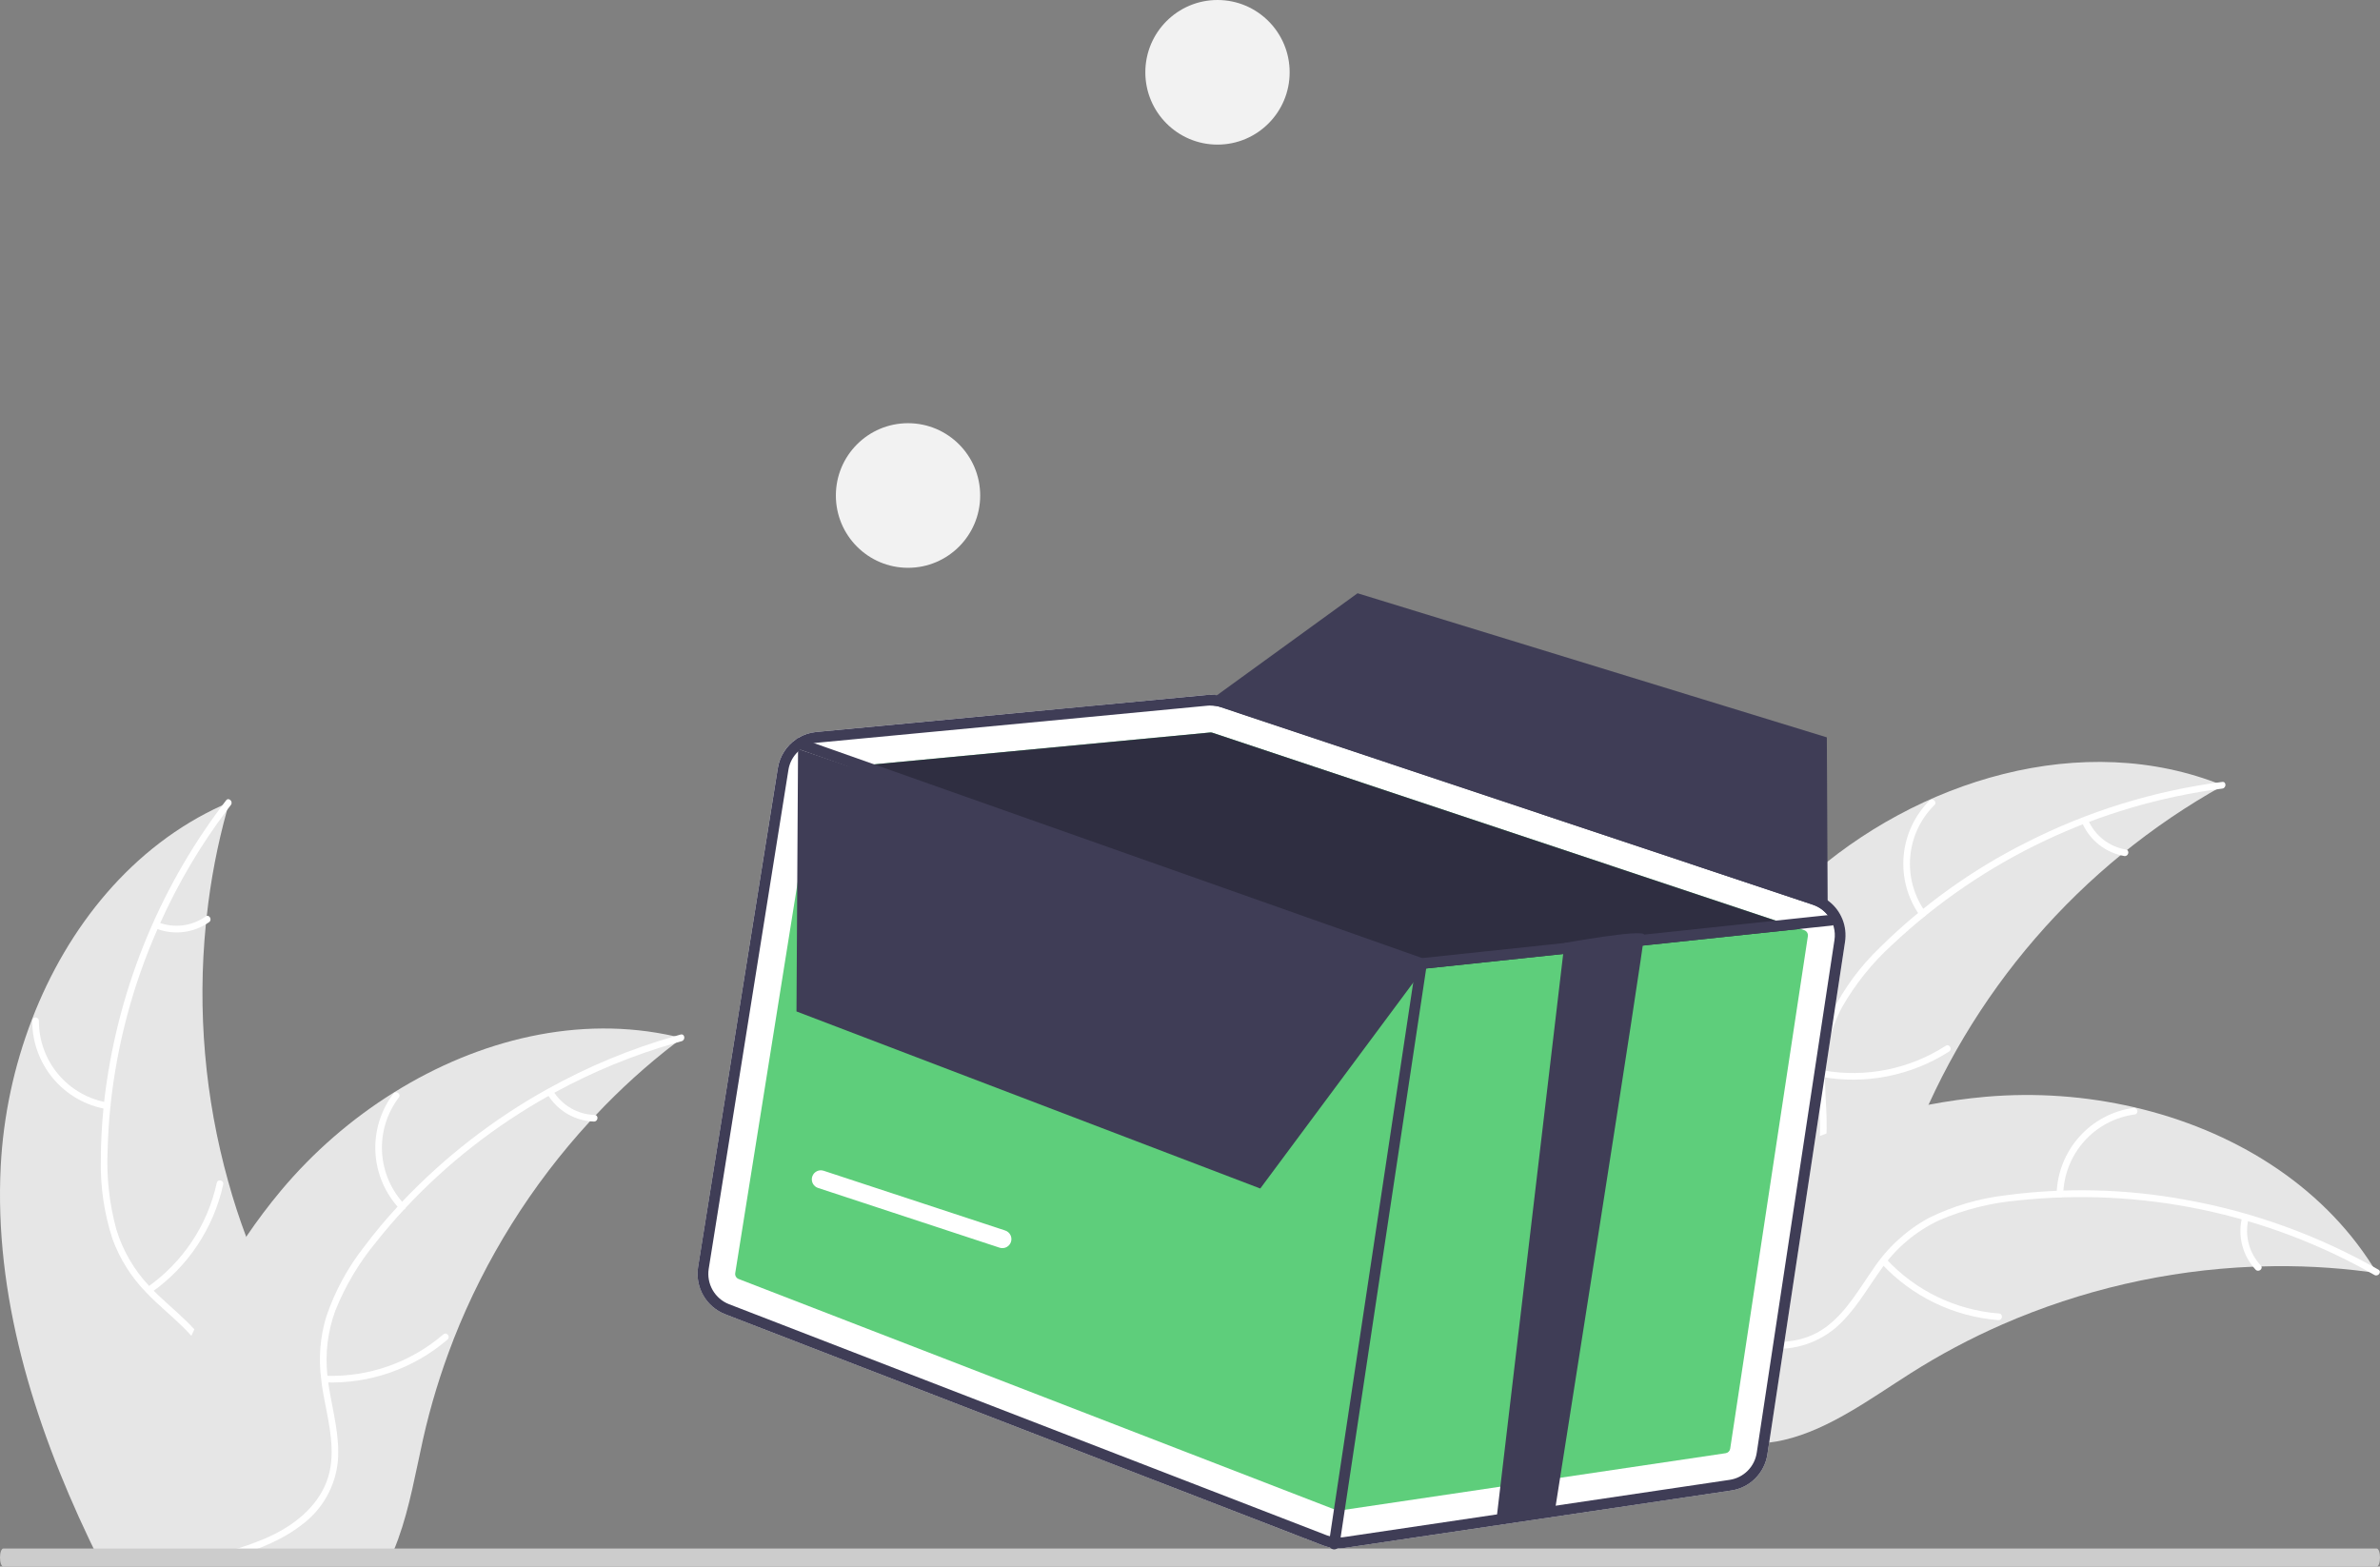 <svg width="395" height="260" viewBox="0 0 395 260" fill="none" xmlns="http://www.w3.org/2000/svg">
<rect x="0" y="0" width="395" height="260" fill="#808080" stroke="none"/>
<path d="M299.562 146.172C318.143 129.395 345.779 120.96 368.961 130.367C345.181 143.596 326.838 164.826 317.176 190.302C313.486 200.14 310.403 211.468 301.326 216.735C295.678 220.013 288.651 220.173 282.319 218.591C275.985 217.008 270.181 213.837 264.455 210.697L262.826 210.66C270.139 186.694 280.982 162.948 299.562 146.172Z" fill="#E6E6E6"/>
<path d="M368.83 130.877C348.299 133.535 329.126 142.608 314.034 156.807C310.731 159.806 307.92 163.308 305.705 167.184C303.669 171.029 302.698 175.351 302.893 179.699C302.994 183.758 303.565 187.897 302.679 191.909C302.195 193.956 301.285 195.878 300.008 197.547C298.731 199.217 297.116 200.598 295.27 201.598C290.733 204.211 285.53 205.035 280.413 205.663C274.733 206.361 268.821 206.995 263.904 210.188C263.308 210.575 262.744 209.626 263.339 209.24C271.894 203.685 282.72 205.706 291.919 201.999C296.211 200.269 300.01 197.233 301.354 192.642C302.53 188.627 301.944 184.358 301.807 180.25C301.555 176.01 302.342 171.773 304.101 167.909C306.112 163.933 308.783 160.329 312.001 157.25C319.135 150.204 327.33 144.326 336.286 139.83C346.479 134.643 357.482 131.241 368.82 129.772C369.522 129.681 369.528 130.786 368.83 130.877H368.83Z" fill="white"/>
<path d="M318.626 151.948C316.592 149.088 315.639 145.596 315.937 142.097C316.236 138.597 317.766 135.318 320.255 132.845C320.76 132.346 321.557 133.109 321.051 133.609C318.73 135.907 317.304 138.962 317.033 142.221C316.762 145.481 317.662 148.73 319.572 151.382C319.986 151.959 319.038 152.522 318.626 151.948V151.948Z" fill="white"/>
<path d="M302.573 177.649C309.628 178.901 316.896 177.443 322.926 173.565C323.523 173.18 324.087 174.129 323.491 174.514C317.208 178.537 309.642 180.039 302.303 178.72C301.604 178.593 301.877 177.523 302.573 177.649V177.649Z" fill="white"/>
<path d="M346.569 136.105C347.125 137.376 347.989 138.489 349.08 139.343C350.172 140.197 351.459 140.767 352.825 140.999C353.525 141.117 353.251 142.187 352.555 142.07C351.047 141.806 349.627 141.176 348.419 140.235C347.21 139.293 346.25 138.07 345.622 136.671C345.552 136.544 345.533 136.396 345.568 136.255C345.604 136.114 345.691 135.992 345.813 135.914C345.939 135.84 346.088 135.818 346.23 135.854C346.371 135.89 346.493 135.98 346.569 136.105V136.105Z" fill="white"/>
<path d="M394.487 211.272C394.048 211.211 393.608 211.15 393.162 211.096C387.248 210.309 381.279 210.006 375.316 210.188C374.854 210.194 374.387 210.208 373.927 210.228C359.564 210.82 345.436 214.078 332.26 219.838C327.019 222.135 321.961 224.828 317.127 227.894C310.453 232.128 303.553 237.251 296.092 238.978C295.315 239.167 294.528 239.308 293.734 239.399L262.907 212.654C262.867 212.558 262.821 212.468 262.781 212.372L261.502 211.361C261.74 211.185 261.991 211.008 262.229 210.833C262.367 210.73 262.512 210.634 262.649 210.531C262.743 210.465 262.838 210.399 262.919 210.333C262.95 210.311 262.982 210.289 263.007 210.274C263.088 210.209 263.17 210.157 263.245 210.099C264.645 209.106 266.053 208.121 267.472 207.144C267.478 207.137 267.478 207.137 267.491 207.136C278.227 199.59 289.819 193.346 302.023 188.536C302.389 188.398 302.761 188.252 303.141 188.125C308.637 186.078 314.291 184.484 320.046 183.359C323.2 182.753 326.382 182.308 329.58 182.025C337.846 181.309 346.172 181.9 354.254 183.776C370.365 187.52 385.102 196.384 393.831 210.209C394.054 210.563 394.27 210.911 394.487 211.272Z" fill="#E6E6E6"/>
<path d="M394.08 211.603C376.089 201.34 355.329 197.018 334.747 199.25C330.307 199.652 325.959 200.752 321.862 202.511C317.926 204.353 314.554 207.218 312.096 210.808C309.738 214.108 307.707 217.759 304.589 220.428C302.973 221.77 301.091 222.755 299.068 223.318C297.046 223.881 294.927 224.009 292.851 223.693C287.659 223.043 283.009 220.561 278.547 217.977C273.592 215.107 268.491 212.047 262.646 211.63C261.938 211.579 262.058 210.481 262.765 210.532C272.933 211.258 280.362 219.402 289.935 221.992C294.402 223.2 299.259 223.067 303.091 220.213C306.442 217.717 308.539 213.954 310.898 210.592C313.244 207.054 316.419 204.147 320.145 202.123C324.14 200.161 328.439 198.894 332.857 198.378C342.787 197.055 352.862 197.305 362.714 199.119C373.97 201.127 384.8 205.049 394.735 210.715C395.35 211.066 394.69 211.952 394.08 211.603L394.08 211.603Z" fill="white"/>
<path d="M341.332 198.14C341.427 194.63 342.765 191.267 345.106 188.653C347.447 186.039 350.639 184.343 354.112 183.87C354.815 183.777 354.993 184.867 354.289 184.96C351.054 185.395 348.08 186.975 345.906 189.413C343.731 191.852 342.497 194.99 342.428 198.259C342.412 198.97 341.316 198.847 341.332 198.14Z" fill="white"/>
<path d="M313.072 208.976C317.953 214.233 324.632 217.453 331.777 217.994C332.485 218.047 332.365 219.145 331.658 219.092C324.224 218.515 317.281 215.15 312.214 209.669C311.731 209.146 312.592 208.456 313.072 208.976Z" fill="white"/>
<path d="M373.163 202.348C372.844 203.699 372.864 205.108 373.223 206.449C373.581 207.789 374.267 209.02 375.217 210.03C375.706 210.546 374.844 211.235 374.358 210.722C373.313 209.602 372.558 208.242 372.159 206.761C371.759 205.281 371.728 203.725 372.067 202.229C372.087 202.085 372.161 201.955 372.274 201.864C372.387 201.773 372.53 201.728 372.674 201.739C372.819 201.756 372.952 201.829 373.043 201.943C373.135 202.057 373.178 202.202 373.163 202.348V202.348Z" fill="white"/>
<path d="M51.171 242.136C49.724 247.576 45.921 252.106 41.331 255.406C40.582 255.946 39.814 256.446 39.035 256.916C38.796 257.056 38.556 257.206 38.307 257.336C38.037 257.496 37.768 257.646 37.498 257.786H15.911C15.522 256.996 15.143 256.196 14.764 255.406C5.512 235.926 -0.985 214.906 0.123 193.496C0.562 185.191 2.304 177.008 5.283 169.246C11.211 153.776 22.029 140.386 36.909 133.646C37.279 133.476 37.668 133.306 38.047 133.146C37.927 133.576 37.808 133.996 37.688 134.426C36.091 140.189 34.963 146.071 34.315 152.016C34.255 152.476 34.205 152.936 34.165 153.406C32.747 167.744 34.006 182.22 37.877 196.096C37.887 196.126 37.897 196.166 37.907 196.196C38.756 199.266 39.74 202.289 40.861 205.266C41.74 207.616 42.688 209.936 43.726 212.216C48.057 221.786 53.865 231.986 51.171 242.136Z" fill="#E6E6E6"/>
<path d="M38.317 133.596C38.107 133.876 37.898 134.146 37.688 134.426C33.305 140.247 29.582 146.539 26.59 153.186C26.431 153.516 26.281 153.846 26.151 154.186C22.051 163.468 19.418 173.332 18.347 183.426C18.335 183.495 18.329 183.565 18.327 183.636C18.077 185.996 17.928 188.376 17.868 190.756C17.646 195.217 18.128 199.685 19.295 203.996C20.359 207.516 22.225 210.741 24.744 213.416C24.994 213.686 25.243 213.956 25.512 214.216C25.712 214.426 25.932 214.636 26.141 214.836C28.157 216.766 30.363 218.556 32.259 220.626C33.128 221.554 33.913 222.558 34.604 223.626C35.708 225.415 36.42 227.419 36.696 229.504C36.971 231.59 36.802 233.71 36.201 235.726C34.844 240.786 31.74 245.056 28.566 249.126C26.98 251.166 25.343 253.226 23.926 255.406C23.407 256.186 22.928 256.976 22.489 257.786H21.231C21.65 256.976 22.109 256.186 22.608 255.406C26.251 249.656 31.431 244.716 34.115 238.386C35.932 234.116 36.481 229.276 34.185 225.086C33.513 223.867 32.699 222.733 31.76 221.706C29.934 219.636 27.748 217.866 25.762 215.996C25.263 215.526 24.774 215.046 24.305 214.546C21.818 212.014 19.899 208.98 18.676 205.646C17.291 201.411 16.637 196.971 16.74 192.516C16.74 189.676 16.89 186.816 17.169 183.976C17.199 183.616 17.239 183.246 17.279 182.876C19.32 165.004 26.098 148.006 36.91 133.646C37.109 133.366 37.319 133.096 37.529 132.826C37.958 132.266 38.746 133.046 38.317 133.596Z" fill="white"/>
<path d="M17.681 184.07C14.225 183.489 11.087 181.695 8.828 179.009C6.57 176.323 5.337 172.92 5.352 169.408C5.354 169.264 5.411 169.128 5.512 169.026C5.612 168.924 5.748 168.866 5.891 168.862C6.034 168.859 6.173 168.912 6.278 169.009C6.383 169.106 6.446 169.241 6.454 169.384C6.435 172.654 7.583 175.824 9.691 178.321C11.799 180.817 14.729 182.477 17.951 183C18.651 183.114 18.377 184.184 17.681 184.071V184.07Z" fill="white"/>
<path d="M24.467 213.617C30.34 209.504 34.45 203.324 35.977 196.309C36.128 195.614 37.196 195.885 37.046 196.579C35.443 203.876 31.153 210.299 25.032 214.565C24.448 214.972 23.886 214.021 24.467 213.617L24.467 213.617Z" fill="white"/>
<path d="M26.26 153.069C27.55 153.573 28.946 153.748 30.321 153.579C31.696 153.409 33.007 152.9 34.137 152.097C34.715 151.684 35.277 152.635 34.702 153.045C33.45 153.927 32.001 154.487 30.482 154.678C28.963 154.869 27.421 154.684 25.99 154.14C25.851 154.1 25.732 154.008 25.658 153.884C25.584 153.759 25.559 153.611 25.59 153.469C25.627 153.327 25.717 153.206 25.843 153.131C25.968 153.056 26.118 153.034 26.26 153.069V153.069Z" fill="white"/>
<path d="M113.187 172.266C112.837 172.536 112.478 172.806 112.129 173.086C107.391 176.719 102.955 180.733 98.865 185.086C98.546 185.416 98.227 185.756 97.917 186.096L97.907 186.106C88.211 196.653 80.543 208.906 75.292 222.246L75.263 222.336C75.252 222.366 75.243 222.386 75.233 222.416C73.151 227.756 71.473 233.244 70.213 238.836C68.995 244.296 67.997 250.146 66.091 255.406C65.801 256.216 65.482 257.016 65.143 257.786H20.771C20.921 256.996 21.081 256.196 21.241 255.406C23.498 243.819 27.025 232.517 31.759 221.706C31.919 221.346 32.079 220.986 32.258 220.626C34.702 215.284 37.576 210.151 40.851 205.276C40.851 205.275 40.852 205.273 40.852 205.272C40.852 205.271 40.853 205.27 40.854 205.269C40.855 205.268 40.856 205.267 40.858 205.267C40.859 205.266 40.86 205.266 40.861 205.266C42.66 202.606 44.592 200.04 46.65 197.576C51.987 191.213 58.292 185.732 65.332 181.336C65.372 181.306 65.422 181.286 65.462 181.256C79.474 172.546 96.081 168.396 111.959 171.986H111.969C112.378 172.076 112.778 172.166 113.187 172.266Z" fill="#E6E6E6"/>
<path d="M113.137 172.796C112.797 172.886 112.458 172.986 112.129 173.086C105.134 175.088 98.383 177.862 91.999 181.356C91.68 181.526 91.36 181.706 91.041 181.886C82.218 186.82 74.209 193.091 67.298 200.476C67.293 200.481 67.289 200.488 67.288 200.496C67.209 200.576 67.119 200.666 67.049 200.746C65.452 202.466 63.915 204.256 62.458 206.096C59.608 209.527 57.311 213.383 55.652 217.526C54.383 220.978 53.936 224.68 54.344 228.336C54.374 228.706 54.424 229.066 54.474 229.436C54.514 229.726 54.554 230.016 54.604 230.316C55.262 234.326 56.4 238.346 56.081 242.436C55.886 244.532 55.252 246.562 54.218 248.394C53.184 250.226 51.775 251.819 50.083 253.066C48.933 253.957 47.703 254.74 46.41 255.406C44.561 256.361 42.635 257.157 40.652 257.786H36.73C37.258 257.636 37.777 257.486 38.306 257.336C40.183 256.805 42.026 256.161 43.825 255.406C44.853 254.975 45.853 254.481 46.819 253.926C50.831 251.616 54.175 248.076 54.873 243.346C55.482 239.206 54.304 235.066 53.606 231.016C53.486 230.316 53.376 229.626 53.316 228.936C52.84 225.429 53.129 221.86 54.165 218.476C55.601 214.255 57.747 210.311 60.512 206.816C62.222 204.54 64.047 202.354 65.981 200.266C66.221 199.996 66.47 199.726 66.73 199.456C73.786 192.018 81.933 185.702 90.891 180.726H90.901C97.562 177.011 104.628 174.078 111.959 171.986H111.969C112.298 171.886 112.638 171.786 112.967 171.696C113.656 171.516 113.815 172.606 113.137 172.796Z" fill="white"/>
<path d="M66.335 200.645C63.925 198.095 62.497 194.77 62.308 191.263C62.118 187.756 63.179 184.295 65.301 181.5C65.732 180.935 66.627 181.58 66.196 182.145C64.215 184.745 63.227 187.969 63.41 191.234C63.593 194.499 64.935 197.592 67.194 199.953C67.684 200.466 66.822 201.156 66.335 200.645H66.335Z" fill="white"/>
<path d="M53.999 228.33C61.159 228.588 68.154 226.133 73.589 221.454C74.127 220.99 74.817 221.851 74.28 222.315C68.615 227.173 61.331 229.714 53.88 229.428C53.17 229.4 53.292 228.302 53.999 228.33V228.33Z" fill="white"/>
<path d="M91.812 181.067C92.54 182.249 93.549 183.23 94.749 183.924C95.948 184.619 97.301 185.003 98.686 185.044C99.396 185.063 99.273 186.161 98.567 186.142C97.038 186.09 95.544 185.663 94.217 184.899C92.889 184.135 91.769 183.058 90.954 181.76C90.866 181.644 90.827 181.499 90.842 181.355C90.858 181.211 90.928 181.078 91.037 180.983C91.152 180.892 91.297 180.85 91.442 180.866C91.587 180.881 91.72 180.954 91.812 181.067V181.067Z" fill="white"/>
<path d="M395 258.5C395 258.697 394.986 258.892 394.959 259.075C394.932 259.257 394.892 259.423 394.841 259.562C394.79 259.701 394.73 259.812 394.664 259.887C394.598 259.962 394.527 260.001 394.455 260H0.545C0.4 260 0.262 259.842 0.16 259.561C0.057 259.279 0 258.898 0 258.5C0 258.102 0.057 257.721 0.16 257.439C0.262 257.158 0.4 257 0.545 257H394.455C394.527 256.999 394.598 257.038 394.664 257.113C394.73 257.188 394.79 257.299 394.841 257.438C394.892 257.577 394.932 257.743 394.959 257.925C394.986 258.108 395 258.303 395 258.5Z" fill="#CCCCCC"/>
<path d="M306.215 156.305C306.471 154.639 306.129 152.936 305.251 151.498C304.372 150.061 303.015 148.981 301.418 148.451L203.201 115.674C202.259 115.358 201.262 115.244 200.274 115.337L175.656 117.67L161.531 119.012L135.464 121.481C133.89 121.632 132.411 122.302 131.258 123.386C130.105 124.47 129.344 125.906 129.093 127.471L115.858 210.308C115.608 211.924 115.915 213.577 116.729 214.994C117.542 216.412 118.814 217.509 120.334 218.104L219.576 256.488C220.042 256.67 220.525 256.8 221.019 256.877C221.738 256.994 222.47 256.999 223.191 256.893L287.318 247.37C288.83 247.15 290.232 246.448 291.315 245.368C292.398 244.287 293.104 242.885 293.329 241.371L306.215 156.305Z" fill="white"/>
<path d="M122.583 212.267L221.825 250.65C221.97 250.707 222.127 250.725 222.281 250.703L286.4 241.181C286.59 241.155 286.766 241.067 286.902 240.932C287.038 240.796 287.126 240.62 287.153 240.429L300.047 155.363C300.077 155.155 300.033 154.943 299.924 154.764C299.815 154.585 299.647 154.45 299.449 154.381L298.789 154.157L201.226 121.611C201.182 121.595 201.136 121.584 201.089 121.578C201.013 121.564 200.936 121.56 200.86 121.566L140.815 127.259L136.051 127.707C135.855 127.728 135.672 127.813 135.529 127.948C135.385 128.083 135.29 128.261 135.257 128.455L122.025 211.29C121.993 211.492 122.03 211.699 122.132 211.877C122.234 212.055 122.393 212.193 122.583 212.267V212.267Z" fill="#5ECE7B"/>
<path d="M140.816 127.259L200.861 121.566C200.937 121.56 201.014 121.564 201.09 121.578C201.137 121.584 201.183 121.595 201.227 121.611L298.79 154.157L273.055 156.887L263.423 157.904L236.018 160.805C235.938 160.809 235.857 160.808 235.777 160.802C235.729 160.787 235.68 160.772 235.621 160.757L140.816 127.259Z" fill="#2F2E41"/>
<path d="M120.333 218.109L219.574 256.492C220.041 256.672 220.527 256.799 221.022 256.871C221.741 256.99 222.473 257 223.195 256.899L287.314 247.376C288.827 247.156 290.229 246.452 291.312 245.371C292.396 244.29 293.103 242.888 293.33 241.372L306.214 156.305C306.404 155.051 306.26 153.768 305.796 152.588C305.731 152.431 305.666 152.274 305.59 152.126C305.079 151.049 304.301 150.12 303.331 149.429C302.746 149.008 302.102 148.679 301.419 148.452L301.302 148.411L203.207 115.673C202.806 115.545 202.397 115.446 201.982 115.375C201.415 115.295 200.84 115.284 200.271 115.342L175.657 117.667L161.533 119.017L135.462 121.483C134.395 121.583 133.365 121.924 132.449 122.481C132.378 122.515 132.311 122.555 132.247 122.602C132.202 122.631 132.159 122.664 132.118 122.7C131.318 123.247 130.637 123.951 130.118 124.77C129.599 125.589 129.251 126.506 129.097 127.464L115.853 210.307C115.603 211.924 115.911 213.578 116.725 214.997C117.539 216.415 118.812 217.513 120.333 218.109V218.109ZM130.854 127.752C131.015 126.759 131.454 125.833 132.121 125.081C132.323 124.839 132.549 124.618 132.795 124.422C133.469 123.877 134.265 123.505 135.114 123.338C135.282 123.304 135.452 123.28 135.623 123.267L179.519 119.111L200.442 117.116C200.584 117.1 200.714 117.102 200.845 117.095C201.162 117.088 201.479 117.112 201.791 117.165C202.078 117.202 202.361 117.27 202.634 117.366L300.846 150.145C300.924 150.173 300.991 150.199 301.069 150.227C301.962 150.56 302.746 151.132 303.337 151.88C303.804 152.454 304.145 153.119 304.338 153.834C304.531 154.548 304.571 155.295 304.456 156.026L291.561 241.103C291.392 242.237 290.863 243.287 290.053 244.098C289.243 244.908 288.194 245.436 287.061 245.604L222.933 255.125C222.015 255.257 221.08 255.15 220.215 254.815L120.973 216.443C119.835 215.994 118.884 215.17 118.275 214.108C117.666 213.046 117.435 211.808 117.62 210.597L130.854 127.752Z" fill="#3F3D56"/>
<path d="M131.904 123.151C131.957 123.001 132.049 122.867 132.172 122.765C132.212 122.733 132.255 122.703 132.3 122.677C132.342 122.661 132.385 122.635 132.426 122.619C132.626 122.538 132.847 122.535 133.049 122.608L135.115 123.338L236.029 159.008L259.646 156.507L272.863 155.111L300.836 152.143L303.338 151.88L303.824 151.826C304.034 151.807 304.243 151.862 304.417 151.981C304.59 152.101 304.717 152.277 304.774 152.48C304.788 152.527 304.797 152.575 304.801 152.623C304.821 152.816 304.779 153.01 304.68 153.176C304.581 153.342 304.431 153.472 304.252 153.545C304.173 153.578 304.09 153.6 304.005 153.612L300.602 153.969L273.054 156.887L263.423 157.904L236.018 160.805C235.938 160.809 235.857 160.808 235.777 160.802C235.729 160.787 235.68 160.772 235.621 160.757L132.796 124.422L132.447 124.298C132.367 124.272 132.292 124.231 132.228 124.177C132.072 124.063 131.957 123.901 131.899 123.717C131.841 123.533 131.842 123.335 131.904 123.151Z" fill="#3F3D56"/>
<path d="M221.292 257.132C221.06 257.095 220.852 256.967 220.713 256.777C220.574 256.587 220.516 256.349 220.551 256.116L235.039 159.782C235.074 159.548 235.201 159.337 235.391 159.196C235.582 159.055 235.82 158.996 236.054 159.031L236.062 159.033C236.294 159.07 236.502 159.198 236.641 159.388C236.78 159.578 236.838 159.815 236.803 160.048L222.315 256.383C222.28 256.617 222.153 256.828 221.963 256.968C221.772 257.109 221.534 257.168 221.3 257.133L221.292 257.132Z" fill="#3F3D56"/>
<path d="M258.015 251.021L248.38 252.039L259.651 156.505C259.651 156.505 272.519 154.17 272.864 155.106C273.076 155.665 258.107 250.408 258.015 251.021Z" fill="#3F3D56"/>
<path d="M132.449 124.297L132.189 167.864L209.162 197.252L236.803 160.048L132.449 124.297Z" fill="#3F3D56"/>
<path d="M303.34 151.882C302.697 151.072 301.83 150.468 300.848 150.145L202.639 117.368C202.363 117.275 202.08 117.205 201.792 117.161C201.479 117.107 201.162 117.083 200.844 117.09L201.003 116.092L201.986 115.379L225.308 98.46L303.193 122.377L303.328 149.429L303.34 151.882Z" fill="#3F3D56"/>
<path d="M136.372 194.237C136.482 194.247 136.591 194.27 136.697 194.305L166.83 204.222C167.208 204.346 167.52 204.615 167.699 204.97C167.879 205.325 167.91 205.737 167.786 206.115C167.662 206.493 167.394 206.806 167.039 206.986C166.685 207.165 166.274 207.197 165.897 207.073L135.763 197.156C135.413 197.041 135.118 196.8 134.934 196.481C134.75 196.161 134.69 195.785 134.765 195.424C134.84 195.063 135.046 194.742 135.342 194.523C135.638 194.304 136.005 194.202 136.372 194.237H136.372Z" fill="white"/>
<path d="M150.702 94.236C157.316 94.236 162.678 88.863 162.678 82.236C162.678 75.608 157.316 70.236 150.702 70.236C144.087 70.236 138.726 75.608 138.726 82.236C138.726 88.863 144.087 94.236 150.702 94.236Z" fill="#F2F2F2"/>
<path d="M202.063 24C208.677 24 214.039 18.627 214.039 12C214.039 5.373 208.677 0 202.063 0C195.449 0 190.087 5.373 190.087 12C190.087 18.627 195.449 24 202.063 24Z" fill="#F2F2F2"/>
</svg>
